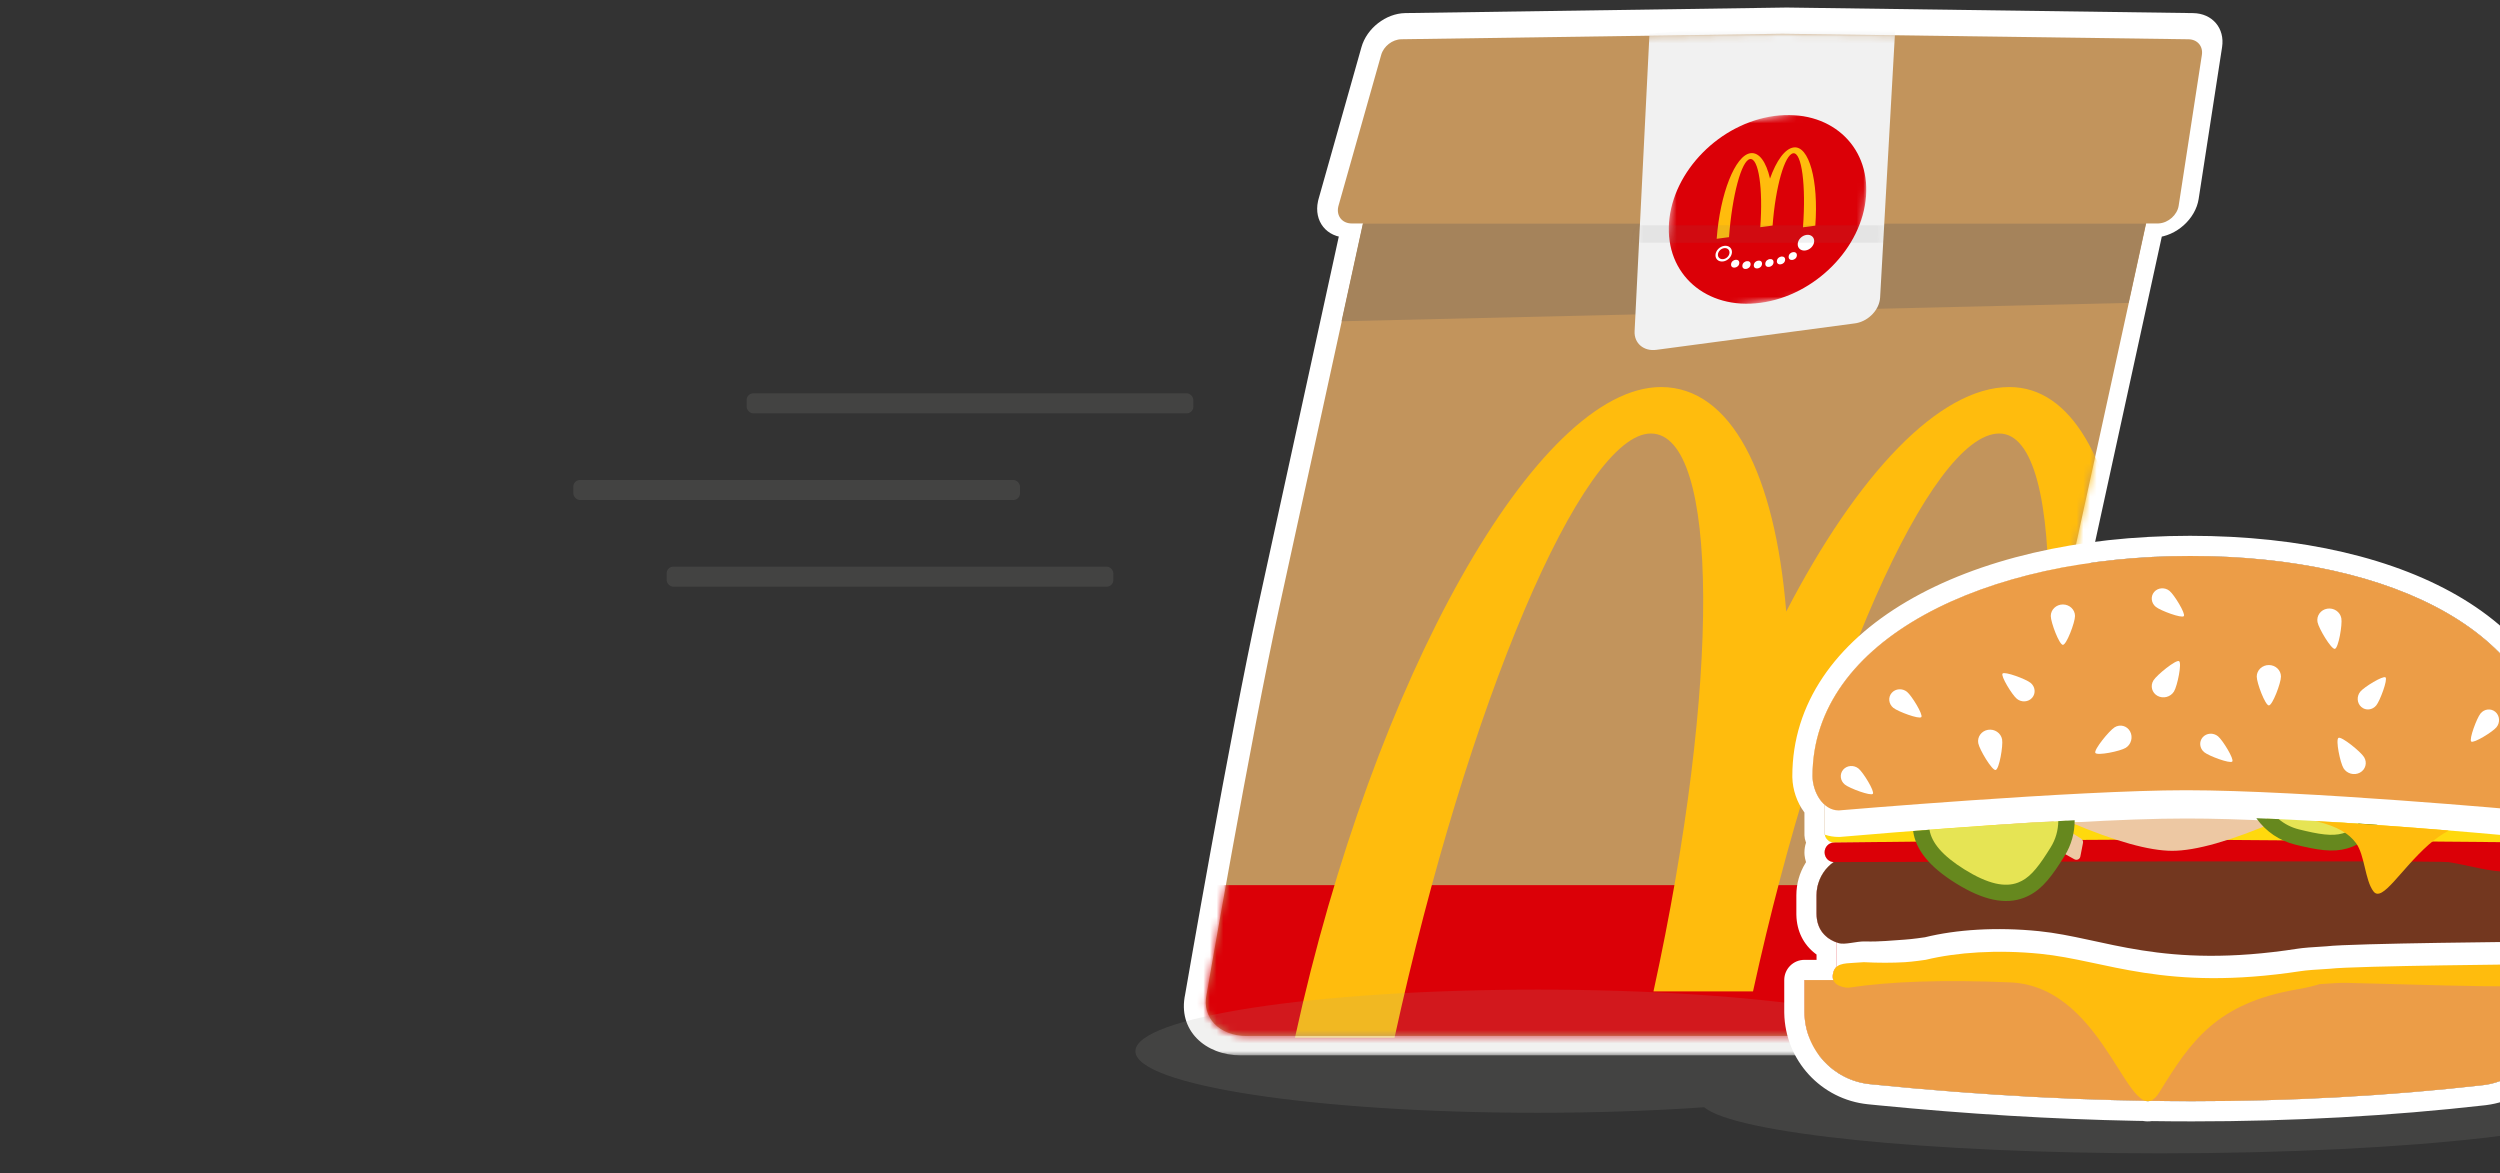 <svg width="375" height="176" viewBox="0 0 375 176" fill="none" xmlns="http://www.w3.org/2000/svg">
<rect x="0" y="0" width="375" height="176" fill="#333333" stroke="none"/>
<g clip-path="url(#clip0_17_28634)">
<path fill-rule="evenodd" clip-rule="evenodd" d="M206.32 25.043C206.32 25.043 196.681 69.179 191.861 91.248C187.643 110.561 180.987 149.188 180.987 149.188C180.238 152.617 182.92 155.395 186.972 155.395H286.182C290.234 155.395 294.13 152.617 294.879 149.188C294.879 149.188 304.678 112.469 308.687 94.109C313.715 71.087 323.771 25.043 323.771 25.043H300.281H276.791H253.301H229.811H206.32Z" fill="#C2945C"/>
<mask id="mask0_17_28634" style="mask-type:luminance" maskUnits="userSpaceOnUse" x="180" y="25" width="144" height="131">
<path fill-rule="evenodd" clip-rule="evenodd" d="M206.32 25.043C206.32 25.043 196.681 69.179 191.861 91.248C187.643 110.561 180.987 149.188 180.987 149.188C180.238 152.617 182.92 155.395 186.972 155.395H286.182C290.234 155.395 294.13 152.617 294.879 149.188C294.879 149.188 304.678 112.469 308.687 94.109C313.715 71.087 323.771 25.043 323.771 25.043H300.281H276.791H253.301H229.811H206.32Z" fill="white"/>
</mask>
<g mask="url(#mask0_17_28634)">
<rect width="126.276" height="27.567" transform="matrix(1 0 -0.213 0.977 178.348 132.771)" fill="#DB0007"/>
<path fill-rule="evenodd" clip-rule="evenodd" d="M299.892 65.026C310.197 65.026 309.69 105.62 298.758 155.674H313.692C325.467 101.759 319.968 58.057 301.414 58.057C290.865 58.057 278.576 71.194 267.933 91.731C266.256 71.194 259.71 58.057 249.153 58.057C230.606 58.057 206.014 101.759 194.239 155.674H209.173C220.105 105.62 237.33 65.026 247.63 65.026C257.942 65.026 258.115 102.493 248.023 148.705H262.953C273.045 102.493 289.591 65.026 299.892 65.026Z" fill="#FFBC0D"/>
</g>
<path d="M204.438 33.502L321.889 33.502L319.282 45.436L201.23 48.19L204.438 33.502Z" fill="#A5835B"/>
<path fill-rule="evenodd" clip-rule="evenodd" d="M210.208 5.888L267.372 5.061L328.274 5.891C329.608 5.909 330.483 6.93 330.282 8.235L326.8 30.858C326.588 32.237 325.256 33.426 323.826 33.513L323.744 33.516L202.752 33.518C201.338 33.518 200.436 32.397 200.738 31.015L200.777 30.858L207.178 8.233C207.547 6.929 208.866 5.908 210.208 5.888Z" fill="#C2945C"/>
<mask id="mask1_17_28634" style="mask-type:luminance" maskUnits="userSpaceOnUse" x="238" y="5" width="54" height="53">
<path fill-rule="evenodd" clip-rule="evenodd" d="M238.557 7.13C238.493 6.29 239.31 5.449 240.208 5.431C245.066 5.336 258.762 5.078 267.166 5.011C275.656 4.943 286.831 5.293 290.577 5.421C291.301 5.445 291.745 6.027 291.595 6.74L281.202 55.848C281.046 56.587 280.303 57.189 279.547 57.189H243.398C242.791 57.189 242.342 56.796 242.299 56.225L238.557 7.13Z" fill="white"/>
</mask>
<g mask="url(#mask1_17_28634)">
<path fill-rule="evenodd" clip-rule="evenodd" d="M245.189 49.678L247.422 5.061L249.463 4.88C256.34 4.283 261.648 3.967 265.388 3.931L284.306 3.927L282.016 44.634C281.916 46.417 280.353 48.095 278.486 48.466L278.236 48.507L248.471 52.475C246.555 52.73 245.098 51.489 245.189 49.678Z" fill="#F1F1F1"/>
<mask id="mask2_17_28634" style="mask-type:luminance" maskUnits="userSpaceOnUse" x="245" y="3" width="40" height="50">
<path fill-rule="evenodd" clip-rule="evenodd" d="M245.189 49.678L247.422 5.061L249.463 4.88C256.34 4.283 261.648 3.967 265.388 3.931L284.306 3.927L282.016 44.634C281.916 46.417 280.353 48.095 278.486 48.466L278.236 48.507L248.471 52.475C246.555 52.73 245.098 51.489 245.189 49.678Z" fill="white"/>
</mask>
<g mask="url(#mask2_17_28634)">
<mask id="mask3_17_28634" style="mask-type:luminance" maskUnits="userSpaceOnUse" x="249" y="15" width="32" height="33">
<path fill-rule="evenodd" clip-rule="evenodd" d="M251.398 19.361L280.948 15.422L278.859 43.451L249.309 47.39L251.398 19.361Z" fill="white"/>
</mask>
<g mask="url(#mask3_17_28634)">
<path fill-rule="evenodd" clip-rule="evenodd" d="M266.173 17.392C258.013 18.48 250.931 25.636 250.354 33.376C249.777 41.116 255.924 46.508 264.084 45.421C272.244 44.333 279.327 37.177 279.904 29.437C280.481 21.697 274.333 16.304 266.173 17.392Z" fill="#DB0007"/>
<circle cx="0.605" cy="0.605" r="0.605" transform="matrix(1.02 -0.136 -0.072 0.967 259.703 39.053)" fill="white"/>
<circle cx="0.605" cy="0.605" r="0.605" transform="matrix(1.02 -0.136 -0.072 0.967 268.34 37.902)" fill="white"/>
<circle cx="0.605" cy="0.605" r="0.605" transform="matrix(1.02 -0.136 -0.072 0.967 266.578 38.565)" fill="white"/>
<circle cx="0.605" cy="0.605" r="0.605" transform="matrix(1.02 -0.136 -0.072 0.967 264.84 38.947)" fill="white"/>
<circle cx="0.605" cy="0.605" r="0.605" transform="matrix(1.02 -0.136 -0.072 0.967 263.113 39.178)" fill="white"/>
<circle cx="0.605" cy="0.605" r="0.605" transform="matrix(1.02 -0.136 -0.072 0.967 261.398 39.256)" fill="white"/>
<path fill-rule="evenodd" clip-rule="evenodd" d="M258.644 36.877C257.962 36.967 257.371 37.565 257.323 38.211C257.275 38.858 257.788 39.308 258.469 39.217C259.151 39.126 259.742 38.529 259.79 37.882C259.839 37.236 259.325 36.786 258.644 36.877ZM258.618 37.224C259.096 37.16 259.458 37.477 259.424 37.931C259.408 38.151 259.302 38.37 259.127 38.547C258.951 38.724 258.727 38.839 258.495 38.87C258.017 38.934 257.655 38.616 257.689 38.163C257.705 37.943 257.811 37.724 257.986 37.547C258.162 37.37 258.386 37.255 258.618 37.224Z" fill="white"/>
<path fill-rule="evenodd" clip-rule="evenodd" d="M272.126 36.238C272.078 36.884 271.487 37.482 270.805 37.573C270.124 37.663 269.611 37.213 269.659 36.567C269.707 35.92 270.298 35.323 270.98 35.232C271.661 35.141 272.175 35.591 272.126 36.238Z" fill="white"/>
</g>
<path fill-rule="evenodd" clip-rule="evenodd" d="M268.987 22.993C270.263 22.823 270.918 27.793 270.448 34.094L272.297 33.848C272.803 27.062 271.35 21.809 269.052 22.116C267.745 22.29 266.455 24.099 265.5 26.786C264.93 24.302 263.887 22.804 262.579 22.979C260.281 23.285 258.008 29.034 257.502 35.82L259.352 35.574C259.821 29.273 261.238 24.026 262.514 23.856C263.791 23.686 264.474 28.263 264.041 34.08L265.89 33.833C266.323 28.017 267.71 23.163 268.987 22.993Z" fill="#FFBC0D"/>
<path opacity="0.1" d="M202.668 33.803L320.94 33.803L320.371 36.409L202.099 36.409L202.668 33.803Z" fill="#6F6F6F"/>
</g>
</g>
<mask id="path-22-outside-1_17_28634" maskUnits="userSpaceOnUse" x="169.694" y="0.153" width="167.566" height="158.269" fill="black">
<rect fill="white" x="169.694" y="0.153" width="167.566" height="158.269"/>
<path d="M328.273 4.896C329.607 4.915 330.48 5.943 330.278 7.256L326.764 30.026C326.55 31.414 325.216 32.61 323.786 32.698L323.704 32.701H321.88L308.56 93.687C304.528 112.148 294.693 149.051 294.674 149.124C293.92 152.575 290.02 155.371 285.968 155.371H186.757C182.705 155.371 180.027 152.575 180.781 149.124C180.794 149.049 187.497 110.227 191.738 90.807L204.428 32.702L202.712 32.703C201.298 32.703 200.397 31.575 200.701 30.184L200.74 30.026L207.173 7.254C207.543 5.941 208.865 4.913 210.207 4.893L267.372 4.061L328.273 4.896Z"/>
</mask>
<path d="M328.273 4.896C329.607 4.915 330.48 5.943 330.278 7.256L326.764 30.026C326.55 31.414 325.216 32.61 323.786 32.698L323.704 32.701H321.88L308.56 93.687C304.528 112.148 294.693 149.051 294.674 149.124C293.92 152.575 290.02 155.371 285.968 155.371H186.757C182.705 155.371 180.027 152.575 180.781 149.124C180.794 149.049 187.497 110.227 191.738 90.807L204.428 32.702L202.712 32.703C201.298 32.703 200.397 31.575 200.701 30.184L200.74 30.026L207.173 7.254C207.543 5.941 208.865 4.913 210.207 4.893L267.372 4.061L328.273 4.896Z" fill="#C2945C"/>
<path d="M328.273 4.896L328.955 1.966L328.955 1.966L328.273 4.896ZM330.278 7.256L333.312 7.073L333.312 7.073L330.278 7.256ZM326.764 30.026L323.73 30.209L323.73 30.209L326.764 30.026ZM323.786 32.698L323.254 35.627L323.296 35.626L323.337 35.623L323.786 32.698ZM323.704 32.701L323.064 35.632H323.118L323.173 35.63L323.704 32.701ZM321.88 32.701L322.52 29.77H319.52L318.88 32.701H321.88ZM294.674 149.124L291.707 148.986L291.689 149.055L291.674 149.124H294.674ZM285.968 155.371L285.328 158.302H285.328L285.968 155.371ZM186.757 155.371L186.117 158.302H186.117L186.757 155.371ZM180.781 149.124H183.781L183.795 149.058L183.807 148.993L180.781 149.124ZM204.428 32.702H207.428L208.069 29.769L205.067 29.771L204.428 32.702ZM202.712 32.703L202.072 35.634H202.074L202.712 32.703ZM200.701 30.184L197.721 30.096L197.71 30.14L197.701 30.184H200.701ZM200.74 30.026L197.786 29.843L197.773 29.89L197.761 29.937L200.74 30.026ZM207.173 7.254L204.219 7.071L204.219 7.071L207.173 7.254ZM210.207 4.893L210.802 1.963L210.802 1.963L210.207 4.893ZM267.372 4.061L268.054 1.13L268.011 1.129L267.967 1.13L267.372 4.061ZM328.273 4.896L327.59 7.827C327.346 7.824 327.213 7.639 327.244 7.439L330.278 7.256L333.312 7.073C333.748 4.246 331.867 2.006 328.955 1.966L328.273 4.896ZM330.278 7.256L327.244 7.439L323.73 30.209L326.764 30.026L329.798 29.843L333.312 7.073L330.278 7.256ZM326.764 30.026L323.73 30.209C323.762 30.001 323.971 29.789 324.234 29.773L323.786 32.698L323.337 35.623C326.462 35.431 329.337 32.826 329.798 29.843L326.764 30.026ZM323.786 32.698L324.317 29.769L324.235 29.772L323.704 32.701L323.173 35.63L323.254 35.627L323.786 32.698ZM323.704 32.701L324.344 29.77H322.52L321.88 32.701L321.24 35.632H323.064L323.704 32.701ZM321.88 32.701H318.88L305.56 93.687H308.56H311.56L324.88 32.701H321.88ZM308.56 93.687H305.56C301.547 112.063 291.733 148.887 291.707 148.986L294.674 149.124L297.64 149.261C297.653 149.214 307.51 112.232 311.56 93.687H308.56ZM294.674 149.124H291.674C291.354 150.589 289.407 152.44 286.608 152.44L285.968 155.371L285.328 158.302C290.634 158.302 296.486 154.562 297.674 149.124H294.674ZM285.968 155.371L286.608 152.44H187.398L186.757 155.371L186.117 158.302H285.328L285.968 155.371ZM186.757 155.371L187.398 152.44C184.599 152.44 183.461 150.589 183.781 149.124H180.781H177.781C176.593 154.562 180.812 158.302 186.117 158.302L186.757 155.371ZM180.781 149.124L183.807 148.993C183.824 148.893 190.514 110.147 194.738 90.807H191.738H188.738C184.479 110.307 177.764 149.204 177.755 149.254L180.781 149.124ZM191.738 90.807H194.738L207.428 32.702H204.428H201.428L188.738 90.807H191.738ZM204.428 32.702L205.067 29.771L203.351 29.772L202.712 32.703L202.074 35.634L203.79 35.633L204.428 32.702ZM202.712 32.703L203.352 29.772C203.613 29.772 203.747 29.974 203.701 30.184H200.701H197.701C197.047 33.176 198.983 35.634 202.072 35.634L202.712 32.703ZM200.701 30.184L203.68 30.272L203.72 30.114L200.74 30.026L197.761 29.937L197.721 30.096L200.701 30.184ZM200.74 30.026L203.694 30.209L210.127 7.437L207.173 7.254L204.219 7.071L197.786 29.843L200.74 30.026ZM207.173 7.254L210.127 7.437C210.071 7.636 209.858 7.82 209.612 7.824L210.207 4.893L210.802 1.963C207.873 2.006 205.016 4.247 204.219 7.071L207.173 7.254ZM210.207 4.893L209.612 7.824L266.777 6.991L267.372 4.061L267.967 1.13L210.802 1.963L210.207 4.893ZM267.372 4.061L266.69 6.991L327.59 7.827L328.273 4.896L328.955 1.966L268.054 1.13L267.372 4.061Z" fill="white" mask="url(#path-22-outside-1_17_28634)"/>
<path fill-rule="evenodd" clip-rule="evenodd" d="M206.32 25.043C206.32 25.043 196.681 69.179 191.861 91.248C187.643 110.561 180.987 149.188 180.987 149.188C180.238 152.617 182.92 155.395 186.972 155.395H286.182C290.234 155.395 294.13 152.617 294.879 149.188C294.879 149.188 304.678 112.469 308.687 94.109C313.715 71.087 323.771 25.043 323.771 25.043H300.281H276.791H253.301H229.811H206.32Z" fill="#C2945C"/>
<mask id="mask4_17_28634" style="mask-type:luminance" maskUnits="userSpaceOnUse" x="180" y="25" width="144" height="131">
<path fill-rule="evenodd" clip-rule="evenodd" d="M206.32 25.043C206.32 25.043 196.681 69.179 191.861 91.248C187.643 110.561 180.987 149.188 180.987 149.188C180.238 152.617 182.92 155.395 186.972 155.395H286.182C290.234 155.395 294.13 152.617 294.879 149.188C294.879 149.188 304.678 112.469 308.687 94.109C313.715 71.087 323.771 25.043 323.771 25.043H300.281H276.791H253.301H229.811H206.32Z" fill="white"/>
</mask>
<g mask="url(#mask4_17_28634)">
<rect width="126.276" height="27.567" transform="matrix(1 0 -0.213 0.977 178.348 132.771)" fill="#DB0007"/>
<path fill-rule="evenodd" clip-rule="evenodd" d="M299.892 65.026C310.197 65.026 309.69 105.62 298.758 155.674H313.692C325.467 101.759 319.968 58.057 301.414 58.057C290.865 58.057 278.576 71.194 267.933 91.731C266.256 71.194 259.71 58.057 249.153 58.057C230.606 58.057 206.014 101.759 194.239 155.674H209.173C220.105 105.62 237.33 65.026 247.63 65.026C257.942 65.026 258.115 102.493 248.023 148.705H262.953C273.045 102.493 289.591 65.026 299.892 65.026Z" fill="#FFBC0D"/>
</g>
<path d="M204.438 33.502L321.889 33.502L319.282 45.436L201.23 48.19L204.438 33.502Z" fill="#A5835B"/>
<path fill-rule="evenodd" clip-rule="evenodd" d="M210.208 5.888L267.372 5.061L328.274 5.891C329.608 5.909 330.483 6.93 330.282 8.235L326.8 30.858C326.588 32.237 325.256 33.426 323.826 33.513L323.744 33.516L202.752 33.518C201.338 33.518 200.436 32.397 200.738 31.015L200.777 30.858L207.178 8.233C207.547 6.929 208.866 5.908 210.208 5.888Z" fill="#C2945C"/>
<mask id="mask5_17_28634" style="mask-type:luminance" maskUnits="userSpaceOnUse" x="238" y="5" width="54" height="53">
<path fill-rule="evenodd" clip-rule="evenodd" d="M238.557 7.13C238.493 6.29 239.31 5.449 240.208 5.431C245.066 5.336 258.762 5.078 267.166 5.011C275.656 4.943 286.831 5.293 290.577 5.421C291.301 5.445 291.745 6.027 291.595 6.74L281.202 55.848C281.046 56.587 280.303 57.189 279.547 57.189H243.398C242.791 57.189 242.342 56.796 242.299 56.225L238.557 7.13Z" fill="white"/>
</mask>
<g mask="url(#mask5_17_28634)">
<path fill-rule="evenodd" clip-rule="evenodd" d="M245.189 49.678L247.422 5.061L249.463 4.88C256.34 4.283 261.648 3.967 265.388 3.931L284.306 3.927L282.016 44.634C281.916 46.417 280.353 48.095 278.486 48.466L278.236 48.507L248.471 52.475C246.555 52.73 245.098 51.489 245.189 49.678Z" fill="#F1F1F1"/>
<mask id="mask6_17_28634" style="mask-type:luminance" maskUnits="userSpaceOnUse" x="245" y="3" width="40" height="50">
<path fill-rule="evenodd" clip-rule="evenodd" d="M245.189 49.678L247.422 5.061L249.463 4.88C256.34 4.283 261.648 3.967 265.388 3.931L284.306 3.927L282.016 44.634C281.916 46.417 280.353 48.095 278.486 48.466L278.236 48.507L248.471 52.475C246.555 52.73 245.098 51.489 245.189 49.678Z" fill="white"/>
</mask>
<g mask="url(#mask6_17_28634)">
<mask id="mask7_17_28634" style="mask-type:luminance" maskUnits="userSpaceOnUse" x="249" y="15" width="32" height="33">
<path fill-rule="evenodd" clip-rule="evenodd" d="M251.398 19.361L280.948 15.422L278.859 43.451L249.309 47.39L251.398 19.361Z" fill="white"/>
</mask>
<g mask="url(#mask7_17_28634)">
<path fill-rule="evenodd" clip-rule="evenodd" d="M266.173 17.392C258.013 18.48 250.931 25.636 250.354 33.376C249.777 41.116 255.924 46.508 264.084 45.421C272.244 44.333 279.327 37.177 279.904 29.437C280.481 21.697 274.333 16.304 266.173 17.392Z" fill="#DB0007"/>
<circle cx="0.605" cy="0.605" r="0.605" transform="matrix(1.02 -0.136 -0.072 0.967 259.703 39.053)" fill="white"/>
<circle cx="0.605" cy="0.605" r="0.605" transform="matrix(1.02 -0.136 -0.072 0.967 268.34 37.902)" fill="white"/>
<circle cx="0.605" cy="0.605" r="0.605" transform="matrix(1.02 -0.136 -0.072 0.967 266.578 38.565)" fill="white"/>
<circle cx="0.605" cy="0.605" r="0.605" transform="matrix(1.02 -0.136 -0.072 0.967 264.84 38.947)" fill="white"/>
<circle cx="0.605" cy="0.605" r="0.605" transform="matrix(1.02 -0.136 -0.072 0.967 263.113 39.178)" fill="white"/>
<circle cx="0.605" cy="0.605" r="0.605" transform="matrix(1.02 -0.136 -0.072 0.967 261.398 39.256)" fill="white"/>
<path fill-rule="evenodd" clip-rule="evenodd" d="M258.644 36.877C257.962 36.967 257.371 37.565 257.323 38.211C257.275 38.858 257.788 39.308 258.469 39.217C259.151 39.126 259.742 38.529 259.79 37.882C259.839 37.236 259.325 36.786 258.644 36.877ZM258.618 37.224C259.096 37.16 259.458 37.477 259.424 37.931C259.408 38.151 259.302 38.37 259.127 38.547C258.951 38.724 258.727 38.839 258.495 38.87C258.017 38.934 257.655 38.616 257.689 38.163C257.705 37.943 257.811 37.724 257.986 37.547C258.162 37.37 258.386 37.255 258.618 37.224Z" fill="white"/>
<path fill-rule="evenodd" clip-rule="evenodd" d="M272.126 36.238C272.078 36.884 271.487 37.482 270.805 37.573C270.124 37.663 269.611 37.213 269.659 36.567C269.707 35.92 270.298 35.323 270.98 35.232C271.661 35.141 272.175 35.591 272.126 36.238Z" fill="white"/>
</g>
<path fill-rule="evenodd" clip-rule="evenodd" d="M268.987 22.993C270.263 22.823 270.918 27.793 270.448 34.094L272.297 33.848C272.803 27.062 271.35 21.809 269.052 22.116C267.745 22.29 266.455 24.099 265.5 26.786C264.93 24.302 263.887 22.804 262.579 22.979C260.281 23.285 258.008 29.034 257.502 35.82L259.352 35.574C259.821 29.273 261.238 24.026 262.514 23.856C263.791 23.686 264.474 28.263 264.041 34.08L265.89 33.833C266.323 28.017 267.71 23.163 268.987 22.993Z" fill="#FFBC0D"/>
<path opacity="0.1" d="M202.668 33.803L320.94 33.803L320.371 36.409L202.099 36.409L202.668 33.803Z" fill="#6F6F6F"/>
</g>
</g>
<path d="M230.628 148.443C263.937 148.443 290.938 152.579 290.938 157.681C290.938 157.781 290.927 157.88 290.906 157.979C300.731 157.356 312.009 157.001 324.001 157.001C362.108 157.001 393.001 160.583 393.001 165.001C393 169.419 362.108 173.001 324.001 173.001C289.072 173.001 260.207 169.989 255.634 166.085C248.016 166.617 239.548 166.917 230.628 166.917C197.32 166.917 170.318 162.782 170.316 157.681C170.316 152.579 197.319 148.443 230.628 148.443Z" fill="#A0A09F" fill-opacity="0.15"/>
<path fill-rule="evenodd" clip-rule="evenodd" d="M328.515 83.4C359.294 83.4 382.428 95.334 382.428 115.809C382.428 117.498 381.676 119.852 380.294 120.952L382.631 122.12L382.782 121.973L384.624 122.93C384.826 123.034 384.955 123.251 384.955 123.488V125.593C384.955 125.936 384.691 126.213 384.365 126.213C384.289 126.213 384.213 126.197 384.142 126.167L383.337 125.822C383.266 125.792 383.193 125.761 383.119 125.73C382.884 126.083 382.506 126.333 382.068 126.395C382.786 126.494 383.337 127.11 383.337 127.854C383.337 128.686 382.803 129.418 382.022 129.678L381.897 129.715C383.149 130.821 383.943 132.461 383.943 134.292V137.034C383.943 139.301 382.726 140.705 380.928 141.37L380.914 141.366L380.915 144.637C381.94 144.69 382.731 145.054 382.731 146.116C382.731 146.748 382.506 147.039 382.126 147.198L382.126 151.899C382.126 157.47 377.943 162.153 372.407 162.78C358.277 164.379 343.747 165.179 328.818 165.179C326.728 165.179 324.624 165.164 322.508 165.132C322.27 165.199 322.033 165.193 321.794 165.123C308.545 164.903 294.784 164.072 280.513 162.629C274.988 162.07 270.768 157.469 270.666 151.939L270.664 151.733V147.006L274.994 147.007C274.902 146.758 274.878 146.464 274.936 146.116C275.023 145.594 275.223 145.242 275.51 145.002L275.51 141.375C273.704 140.712 272.481 139.307 272.481 137.034V134.292C272.481 132.22 273.497 130.392 275.045 129.307C274.324 129.256 273.747 128.679 273.697 127.957L273.693 127.854C273.693 127.108 274.246 126.49 274.966 126.39C274.349 126.292 273.857 125.821 273.727 125.216L273.693 125.198L273.693 120.717C272.538 119.694 271.876 117.923 271.876 116.415C271.876 95.94 297.736 83.4 328.515 83.4Z" fill="white"/>
<path d="M328.517 80.371C361.947 80.371 385.459 93.903 385.459 115.809C385.459 116.993 385.234 118.249 384.812 119.427L384.753 119.583L386.009 120.235C387.189 120.841 387.929 122.036 387.982 123.337L387.985 123.487V125.593C387.985 126.854 387.343 127.988 386.353 128.646L386.298 128.68C386.225 129.113 386.095 129.53 385.916 129.92L385.894 129.964L385.909 129.991C386.561 131.222 386.932 132.608 386.97 134.051L386.974 134.292V137.034C386.974 139.446 386.037 141.439 384.418 142.809L384.391 142.831L384.49 142.921C385.246 143.634 385.72 144.64 385.759 145.943L385.762 146.115C385.762 146.97 385.556 147.75 385.164 148.402L385.156 148.415V151.898C385.156 158.936 379.928 164.863 372.972 165.762L372.749 165.789C358.505 167.402 343.861 168.208 328.819 168.208C327.767 168.208 326.711 168.203 325.651 168.195L322.78 168.164C322.348 168.227 321.913 168.221 321.484 168.151L321.448 168.145L320.261 168.123C307.874 167.876 295.054 167.102 281.802 165.8L280.209 165.642C273.165 164.929 267.77 159.063 267.639 151.966L267.637 151.733V147.006C267.637 145.333 268.993 143.976 270.666 143.977H272.482V143.177L272.288 143.033C270.547 141.699 269.511 139.694 269.456 137.24L269.454 137.034V134.292C269.454 132.561 269.936 130.908 270.801 129.496L270.911 129.319L270.869 129.192C270.782 128.913 270.721 128.621 270.689 128.32L270.677 128.169L270.667 127.959L270.666 127.854C270.666 127.352 270.748 126.869 270.9 126.416L270.91 126.389L270.868 126.286C270.753 125.987 270.684 125.668 270.669 125.34L270.666 125.198L270.665 121.872L270.622 121.814C269.535 120.344 268.901 118.457 268.852 116.641L268.849 116.414C268.849 94.652 294.712 80.371 328.517 80.371ZM328.517 83.4C297.738 83.4 271.877 95.939 271.877 116.414C271.877 117.922 272.54 119.694 273.694 120.717V125.198L273.729 125.216C273.859 125.821 274.351 126.292 274.968 126.39C274.248 126.49 273.694 127.108 273.694 127.854L273.698 127.957C273.749 128.679 274.325 129.256 275.047 129.307C273.499 130.393 272.482 132.22 272.482 134.292V137.034C272.483 139.307 273.706 140.711 275.512 141.374V145.002C275.225 145.242 275.025 145.593 274.938 146.115C274.879 146.463 274.904 146.758 274.996 147.007L270.666 147.006V151.733L270.667 151.938C270.769 157.468 274.99 162.069 280.514 162.628C294.785 164.072 308.546 164.902 321.796 165.122C322.035 165.193 322.272 165.199 322.509 165.132C324.625 165.163 326.729 165.179 328.819 165.179C343.749 165.179 358.278 164.379 372.408 162.779C377.944 162.153 382.127 157.47 382.127 151.898L382.128 147.197C382.508 147.039 382.732 146.747 382.732 146.115C382.732 145.054 381.942 144.689 380.916 144.637V141.366L380.93 141.37C382.728 140.705 383.944 139.301 383.944 137.034V134.292C383.944 132.461 383.151 130.821 381.898 129.715L382.023 129.678C382.805 129.418 383.339 128.685 383.339 127.854C383.339 127.11 382.787 126.493 382.069 126.395C382.508 126.332 382.886 126.082 383.12 125.729C383.194 125.761 383.267 125.792 383.339 125.822L384.144 126.167C384.214 126.197 384.291 126.213 384.367 126.213C384.693 126.213 384.956 125.935 384.956 125.593V123.487C384.956 123.25 384.828 123.034 384.625 122.93L382.784 121.973L382.633 122.12L380.296 120.951C381.678 119.851 382.43 117.498 382.43 115.809C382.43 95.334 359.296 83.4 328.517 83.4Z" fill="white"/>
<path fill-rule="evenodd" clip-rule="evenodd" d="M280.513 162.628C297.323 164.329 313.425 165.179 328.818 165.179C343.747 165.179 358.277 164.379 372.407 162.78C377.943 162.153 382.126 157.47 382.126 151.898V147.006H270.664V151.733C270.664 157.354 274.92 162.062 280.513 162.628Z" fill="#EC9D47"/>
<path fill-rule="evenodd" clip-rule="evenodd" d="M378.076 128.261C381.316 128.261 383.942 130.961 383.942 134.293V137.034C383.942 139.301 382.726 140.705 380.927 141.37C380.629 141.287 380.286 141.253 379.921 141.253C379.909 141.253 352.684 141.494 348.999 141.942C346.869 142.064 345.433 142.182 344.69 142.298C324.269 145.48 315.647 140.672 305.862 139.675C299.459 139.023 293.436 139.433 288.744 140.59C288.693 140.602 286.761 140.882 285.687 140.946C283.766 141.061 282.013 141.283 279.75 141.216C278.451 141.177 276.735 141.775 275.752 141.458C273.814 140.835 272.48 139.408 272.48 137.034V134.293C272.48 130.961 275.107 128.261 278.347 128.261C300.944 127.04 317.951 126.423 329.367 126.41L329.726 126.41C340.47 126.41 356.587 127.027 378.076 128.261Z" fill="#73371F"/>
<path fill-rule="evenodd" clip-rule="evenodd" d="M345.166 145.662C345.914 145.547 347.36 145.43 349.504 145.31C353.214 144.868 380.624 144.63 380.636 144.63C381.794 144.63 382.733 144.959 382.733 146.116C382.733 147.399 381.805 147.277 380.537 147.49C378.847 147.775 377.037 147.926 375.11 147.943C372.539 147.966 364.821 147.795 351.957 147.43C351.263 147.411 349.925 147.473 347.943 147.618C346.996 147.912 345.902 148.178 344.654 148.389C332.445 150.456 328.591 156.227 323.956 163.762C319.483 171.032 316.374 147.989 301.526 147.357C291.627 146.935 283.539 147.202 277.261 148.156C277.11 148.161 276.96 148.151 276.811 148.126C275.569 147.919 274.731 147.356 274.938 146.116C275.205 144.51 276.546 144.52 278.172 144.416L279.569 144.327C281.764 144.44 283.829 144.44 285.763 144.327C286.844 144.264 288.789 143.987 288.84 143.975C293.564 142.833 299.628 142.428 306.075 143.072C315.926 144.056 324.606 148.804 345.166 145.662Z" fill="#FFBC0D"/>
<path d="M351.108 123.381C359.078 123.881 368.161 124.596 378.355 125.529L378.509 125.543H378.663C380.36 125.543 381.792 124.881 382.918 123.822C383.196 124.095 383.367 124.475 383.367 124.895C383.367 125.732 382.689 126.41 381.852 126.41H275.207C274.475 126.41 273.864 125.891 273.723 125.201C274.372 125.422 275.071 125.543 275.813 125.543H275.956L276.1 125.531C287.037 124.597 296.62 123.881 304.846 123.381L351.108 123.381Z" fill="#FFD90D"/>
<path d="M273.691 127.843C273.691 127.04 274.317 126.386 275.121 126.376C282.24 126.293 313.871 125.93 322.456 125.93C331.116 125.93 372.902 126.3 381.705 126.378C382.624 126.387 383.336 127.134 383.336 128.052C383.336 128.8 382.841 129.456 382.118 129.647C380.487 130.078 377.645 130.776 376.336 130.776C374.852 130.776 373.357 130.533 371.843 130.228C370.346 129.927 368.829 129.564 367.283 129.315C365.821 129.079 286.732 129.28 275.111 129.311C274.299 129.313 273.691 128.655 273.691 127.843Z" fill="#DB0007"/>
<path d="M312.184 125.809C312.392 125.943 312.497 126.19 312.45 126.433L312.052 128.479C311.988 128.808 311.67 129.022 311.342 128.958C311.277 128.946 311.214 128.922 311.156 128.889C307.298 126.676 303.344 124.958 299.293 123.736C302.354 123.53 305.251 123.349 307.984 123.195C309.315 123.988 310.715 124.859 312.184 125.809Z" fill="#EDC8A3"/>
<path d="M327.956 122.775C331.89 122.775 336.418 122.905 341.539 123.165C334.603 126.136 329.368 127.622 325.832 127.622C322.385 127.622 317.323 126.21 310.645 123.387C317.546 122.979 323.318 122.775 327.956 122.775Z" fill="#EDC8A3"/>
<path d="M309.987 123.102C309.982 124.73 309.551 126.345 308.65 127.79C305.864 132.255 302.87 137.054 294.017 131.513C290.104 129.064 288.505 126.761 288.18 124.567C296.188 123.946 303.32 123.465 309.573 123.124L309.987 123.102Z" fill="#E6E454"/>
<path d="M311.199 123.037C311.206 124.895 310.716 126.746 309.676 128.405C309.403 128.84 309.28 129.035 309.124 129.278C307.227 132.247 305.768 133.824 303.608 134.661C300.837 135.733 297.519 135.07 293.373 132.49C289.402 130.019 287.351 127.456 286.969 124.651C287.796 124.587 288.614 124.524 289.422 124.462C289.749 126.405 291.344 128.347 294.673 130.418C298.222 132.627 300.773 133.136 302.719 132.383C304.248 131.792 305.421 130.523 307.055 127.966C307.206 127.73 307.326 127.54 307.596 127.11C308.355 125.9 308.726 124.543 308.744 123.169C309.528 123.125 310.299 123.084 311.057 123.045L311.199 123.037Z" fill="#66881E"/>
<path d="M340.027 122.795C344.581 122.981 349.63 123.262 355.172 123.637C352.376 127.504 348.361 126.518 344.562 125.585C342.776 125.147 341.252 124.179 340.093 122.871L340.027 122.795Z" fill="#E6E454"/>
<path d="M338.453 122.732C339.541 122.772 340.659 122.817 341.806 122.868C342.678 123.597 343.714 124.135 344.875 124.416C345.362 124.534 345.579 124.586 345.848 124.649C348.766 125.33 350.471 125.427 351.963 124.819C352.621 124.551 353.227 124.13 353.779 123.531C354.713 123.591 355.662 123.654 356.626 123.72C355.617 125.311 354.379 126.382 352.899 126.985C350.79 127.843 348.671 127.723 345.282 126.932C345.06 126.88 344.874 126.836 344.556 126.759L344.29 126.695C341.884 126.113 339.902 124.711 338.529 122.838L338.453 122.732Z" fill="#66881E"/>
<path fill-rule="evenodd" clip-rule="evenodd" d="M347.316 123.156C353.3 123.498 359.964 123.974 367.307 124.583C366.257 125.158 365.256 125.853 364.31 126.691C360.103 130.417 357.338 135.396 356.036 133.729C354.733 132.061 354.733 128.253 353.393 126.453C352.345 125.047 350.667 123.991 347.542 123.211L347.316 123.156Z" fill="#FFBC0D"/>
<path fill-rule="evenodd" clip-rule="evenodd" d="M382.428 115.809C382.428 118.084 381.064 121.564 378.634 121.564C378.634 121.564 345.524 118.535 327.909 118.535C311.303 118.535 275.812 121.564 275.812 121.564C273.383 121.564 271.875 118.69 271.875 116.415C271.875 95.94 297.735 83.4 328.514 83.4C359.294 83.4 382.428 95.334 382.428 115.809Z" fill="#EC9D47"/>
<path fill-rule="evenodd" clip-rule="evenodd" d="M323.637 104.385C322.786 103.925 322.508 102.885 323.015 102.062C323.523 101.239 326.39 98.919 326.853 99.169C327.315 99.419 326.604 102.905 326.096 103.728C325.589 104.551 324.488 104.845 323.637 104.385Z" fill="white"/>
<path fill-rule="evenodd" clip-rule="evenodd" d="M323.128 88.792C323.698 88.132 324.728 88.06 325.429 88.633C326.13 89.205 327.881 92.061 327.572 92.42C327.262 92.779 324.067 91.597 323.366 91.025C322.665 90.452 322.558 89.453 323.128 88.792Z" fill="white"/>
<path fill-rule="evenodd" clip-rule="evenodd" d="M304.828 104.661C304.258 105.322 303.228 105.393 302.527 104.82C301.825 104.248 300.075 101.392 300.384 101.033C300.693 100.675 303.888 101.856 304.589 102.429C305.291 103.001 305.397 104.001 304.828 104.661Z" fill="white"/>
<path fill-rule="evenodd" clip-rule="evenodd" d="M298.202 109.472C299.189 109.31 300.134 109.95 300.314 110.901C300.493 111.853 299.877 115.415 299.341 115.503C298.805 115.591 296.92 112.441 296.741 111.49C296.561 110.538 297.215 109.635 298.202 109.472Z" fill="white"/>
<path fill-rule="evenodd" clip-rule="evenodd" d="M276.483 115.446C277.053 114.786 278.083 114.715 278.784 115.287C279.486 115.86 281.236 118.715 280.927 119.074C280.618 119.433 277.423 118.251 276.722 117.679C276.02 117.106 275.914 116.107 276.483 115.446Z" fill="white"/>
<path fill-rule="evenodd" clip-rule="evenodd" d="M354.202 106.052C353.542 105.483 353.47 104.452 354.043 103.751C354.615 103.05 357.471 101.299 357.83 101.609C358.189 101.918 357.007 105.113 356.435 105.814C355.862 106.515 354.863 106.622 354.202 106.052Z" fill="white"/>
<path fill-rule="evenodd" clip-rule="evenodd" d="M349.089 91.301C350.075 91.138 351.021 91.778 351.2 92.73C351.38 93.681 350.763 97.243 350.227 97.331C349.691 97.419 347.807 94.269 347.627 93.318C347.448 92.366 348.102 91.463 349.089 91.301Z" fill="white"/>
<path fill-rule="evenodd" clip-rule="evenodd" d="M319.516 109.717C319.976 110.568 319.682 111.669 318.859 112.176C318.036 112.684 314.55 113.395 314.3 112.933C314.05 112.471 316.37 109.603 317.193 109.095C318.016 108.588 319.056 108.866 319.516 109.717Z" fill="white"/>
<path fill-rule="evenodd" clip-rule="evenodd" d="M330.397 110.601C330.967 109.94 331.997 109.869 332.698 110.441C333.4 111.014 335.151 113.87 334.841 114.229C334.532 114.587 331.337 113.406 330.636 112.833C329.934 112.261 329.828 111.261 330.397 110.601Z" fill="white"/>
<path fill-rule="evenodd" clip-rule="evenodd" d="M340.329 99.756C341.333 99.756 342.146 100.531 342.146 101.487C342.146 102.443 340.874 105.814 340.329 105.814C339.784 105.814 338.512 102.443 338.512 101.487C338.512 100.531 339.325 99.756 340.329 99.756Z" fill="white"/>
<path fill-rule="evenodd" clip-rule="evenodd" d="M374.311 106.786C374.972 107.356 375.043 108.386 374.471 109.087C373.898 109.788 371.042 111.539 370.684 111.23C370.325 110.92 371.507 107.726 372.079 107.024C372.652 106.323 373.651 106.216 374.311 106.786Z" fill="white"/>
<path fill-rule="evenodd" clip-rule="evenodd" d="M353.99 115.895C353.139 116.355 352.038 116.061 351.531 115.238C351.023 114.414 350.312 110.929 350.774 110.679C351.237 110.429 354.105 112.748 354.612 113.572C355.119 114.395 354.841 115.435 353.99 115.895Z" fill="white"/>
<path fill-rule="evenodd" clip-rule="evenodd" d="M309.434 90.67C310.438 90.67 311.252 91.445 311.252 92.401C311.252 93.357 309.98 96.728 309.434 96.728C308.889 96.728 307.617 93.357 307.617 92.401C307.617 91.445 308.431 90.67 309.434 90.67Z" fill="white"/>
<path fill-rule="evenodd" clip-rule="evenodd" d="M283.753 103.937C284.323 103.276 285.353 103.205 286.054 103.777C286.755 104.35 288.506 107.206 288.197 107.564C287.887 107.923 284.692 106.742 283.991 106.169C283.29 105.597 283.183 104.597 283.753 103.937Z" fill="white"/>
<rect x="112" y="59" width="67" height="3" rx="1" fill="#A0A09F" fill-opacity="0.15"/>
<rect x="86" y="72" width="67" height="3" rx="1" fill="#A0A09F" fill-opacity="0.15"/>
<rect x="100" y="85" width="67" height="3" rx="1" fill="#A0A09F" fill-opacity="0.15"/>
</g>
<defs>
<clipPath id="clip0_17_28634">
<rect width="375" height="176" fill="white"/>
</clipPath>
</defs>
</svg>
